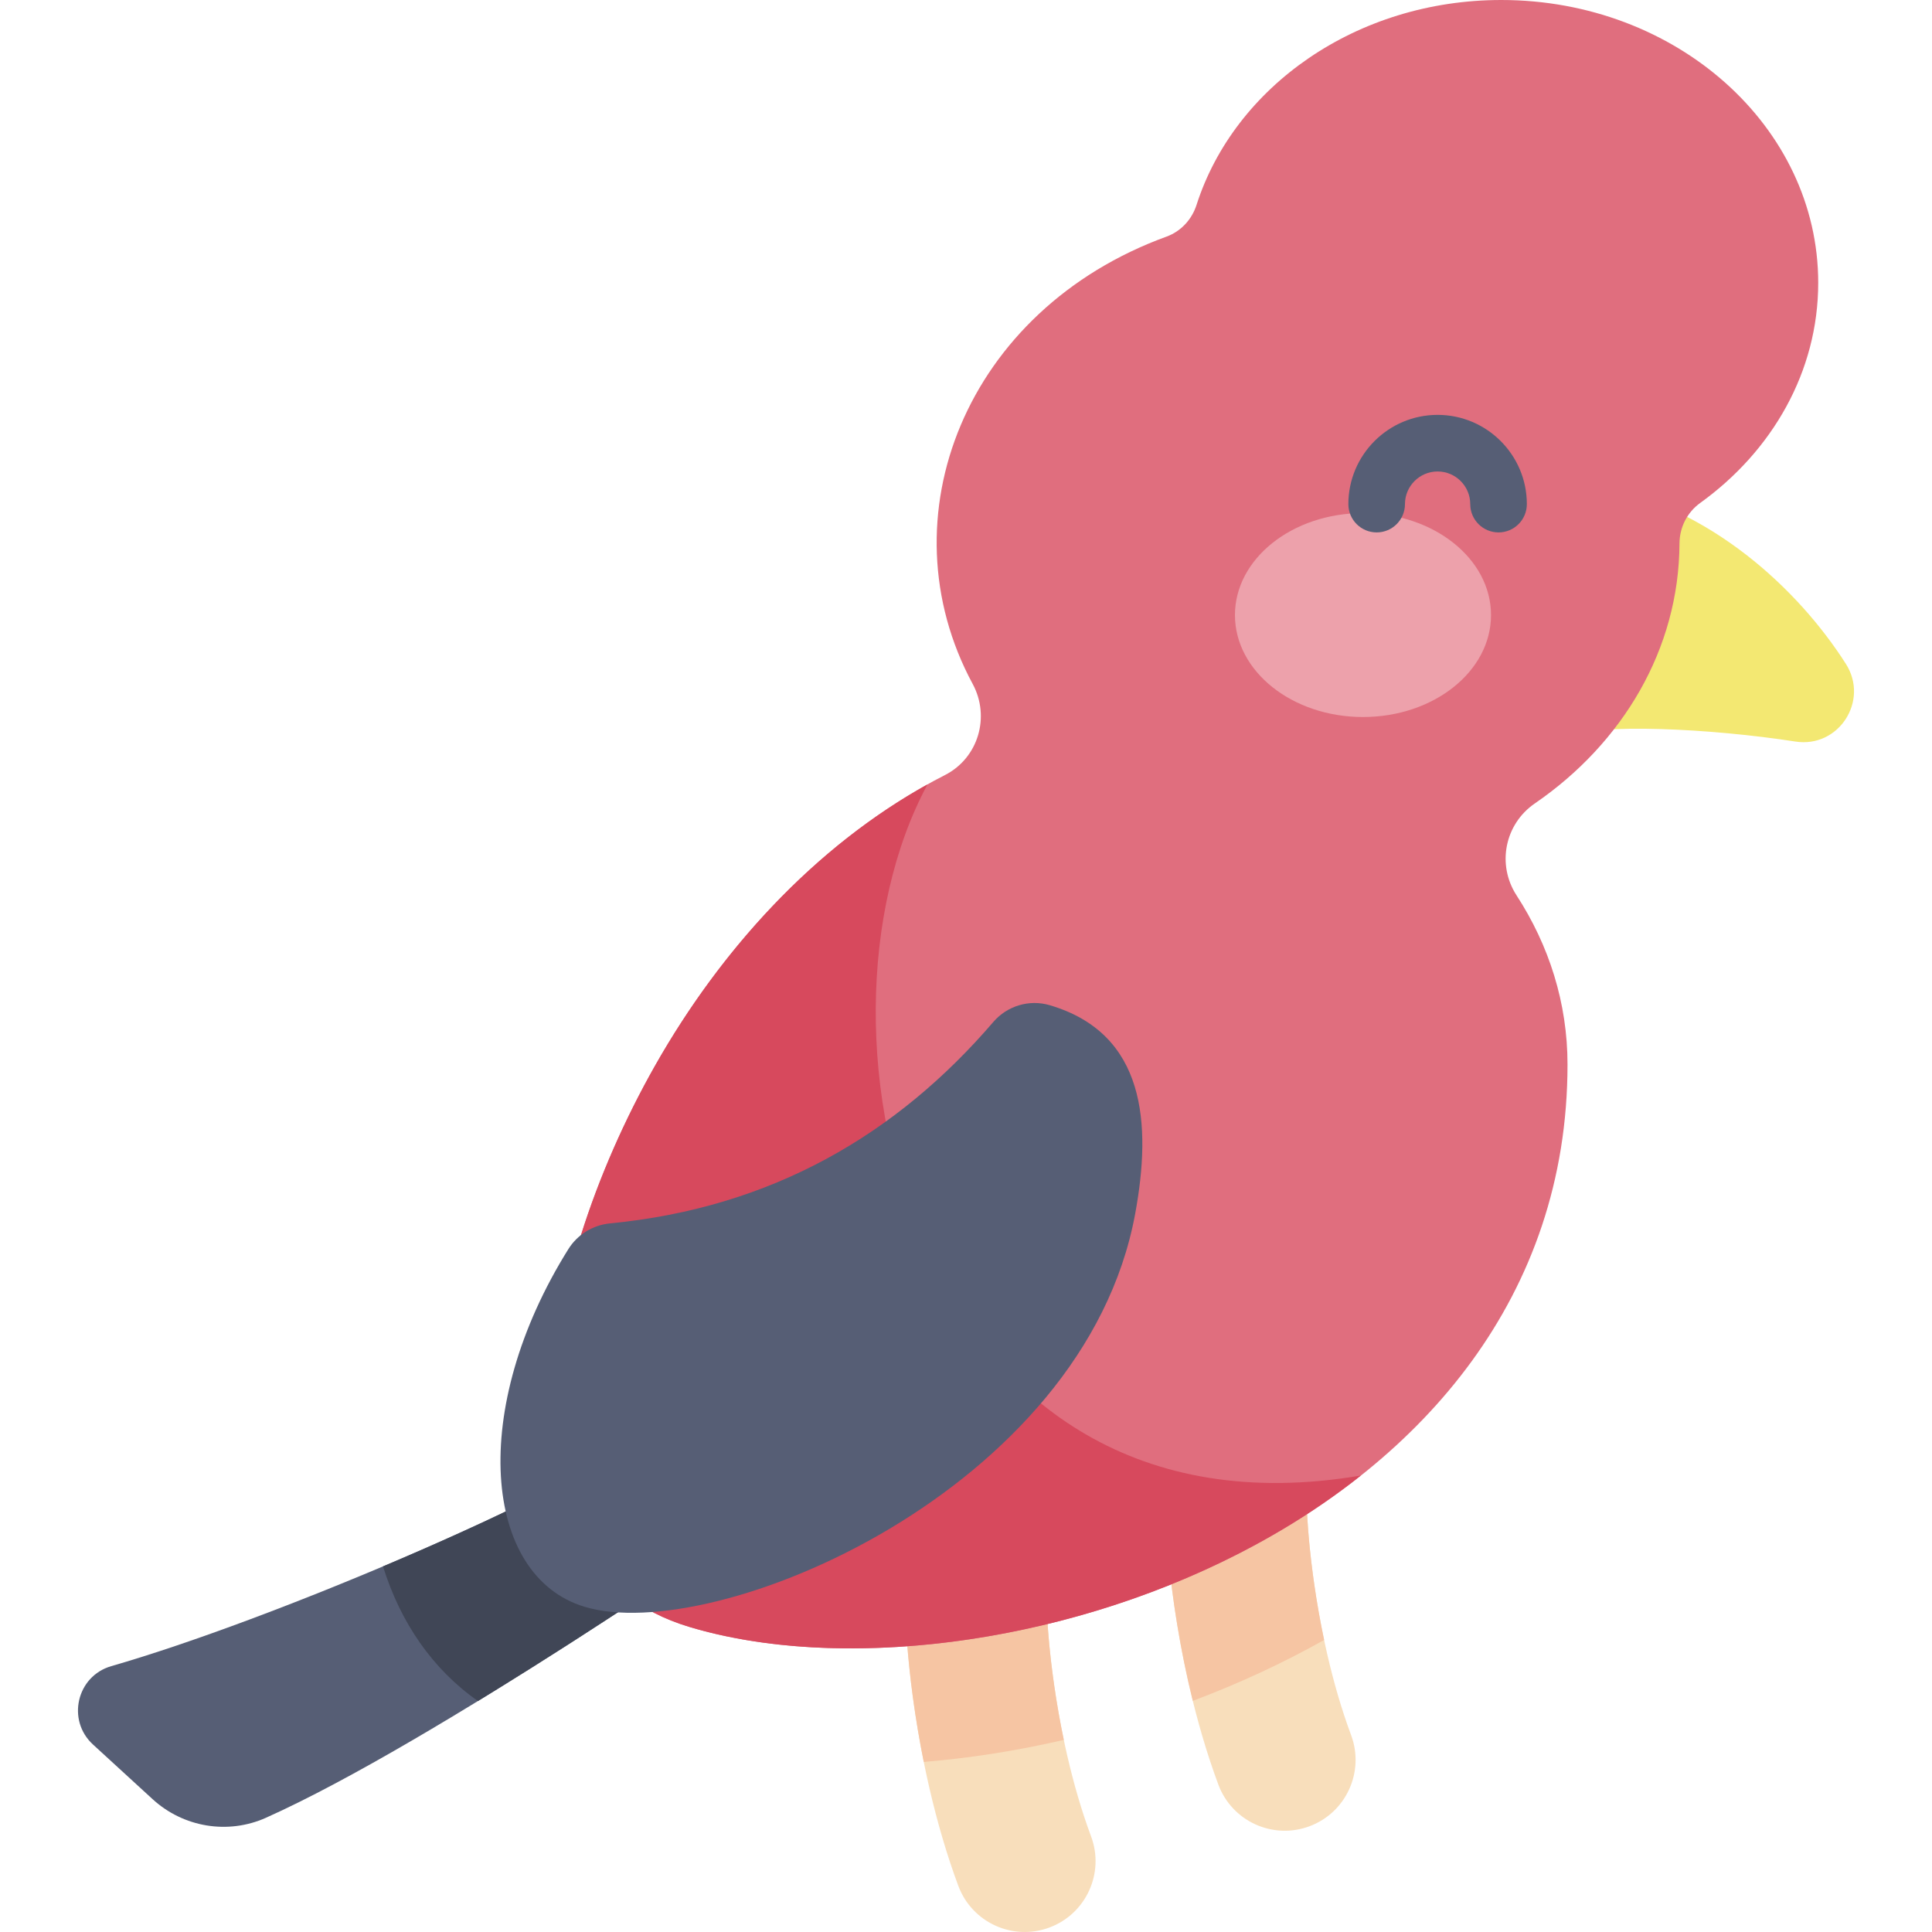 <svg id="Capa_1" enable-background="new 0 0 512 512" height="512" viewBox="0 0 512 512" width="512" xmlns="http://www.w3.org/2000/svg"><g><path d="m414.99 195.209c8.464-3.564 38.149-2.207 60.816 1.311 11.464 1.779 19.605-10.801 13.37-20.585-12.61-19.786-35.967-41.65-65.798-47.189z" fill="#f3e872"/><path d="m197.353 404.789s-82.443 57.076-126.894 76.948c-10.08 4.506-21.878 2.521-30.017-4.939l-15.798-14.482c-7.033-6.447-4.324-18.126 4.843-20.769 42.847-12.354 116.82-44.296 134.769-57.562z" fill="#565e75"/><path d="m164.255 383.985c-9.51 7.029-34.751 19.302-62.755 31.125 4.626 14.883 13.142 27.279 25.162 35.683 36.321-22.211 70.691-46.004 70.691-46.004z" fill="#404656"/><path d="m322.875 472.937c-12.442-33.434-15.456-73.63-13.583-85.802 1.577-10.248 11.167-17.275 21.409-15.699 10.233 1.575 17.257 11.136 15.705 21.367-.785 6.244 1.306 39.227 11.655 67.039 3.616 9.717-1.33 20.525-11.046 24.14-9.718 3.619-20.525-1.329-24.14-11.045z" fill="#f8debb"/><path d="m253.963 499.769c-12.441-33.431-15.456-73.627-13.583-85.801 1.575-10.248 11.163-17.275 21.408-15.7 10.233 1.574 17.256 11.134 15.707 21.365-.786 6.242 1.304 39.228 11.655 67.042 3.616 9.716-1.33 20.525-11.046 24.14-9.737 3.624-20.532-1.348-24.141-11.046z" fill="#f8debb"/><path d="m330.701 371.436c-10.243-1.577-19.832 5.451-21.409 15.699-1.47 9.551.072 36.358 6.815 63.612 12.12-4.56 23.812-9.966 34.8-16.134-4.175-19.765-5.053-37.414-4.5-41.809 1.551-10.231-5.473-19.793-15.706-21.368z" fill="#f6c5a3"/><path d="m277.495 419.633c1.55-10.231-5.474-19.791-15.707-21.365-10.245-1.575-19.833 5.452-21.408 15.7-1.277 8.301-.278 29.634 4.429 52.965 12.356-1.021 24.812-2.991 37.111-5.84-4.112-19.624-4.975-37.092-4.425-41.46z" fill="#f6c5a3"/><path d="m481.846 74.942c0-41.389-37.608-74.942-83.998-74.942-38.358 0-70.696 22.943-80.748 54.285-1.244 3.88-4.127 7.024-7.957 8.417-53.156 19.341-75.167 74.444-51.373 118.55 4.713 8.737 1.49 19.637-7.353 24.149-31.834 16.243-58.388 44.45-76.859 77.084-31.952 56.452-44.377 132.572 9.098 148.658 78.172 23.515 232.751-25.692 232.751-149.068 0-16.272-4.904-31.55-13.501-44.785-5.289-8.143-3.154-18.889 4.853-24.381 23.222-15.929 38.207-40.861 38.322-68.884.018-4.271 2.041-8.253 5.507-10.751 19.065-13.738 31.258-34.764 31.258-58.332z" fill="#e06e7e"/><path d="m360.639 391.032c-118.162 20.031-150.499-117.009-114.84-183.16-29.784 16.544-54.671 43.571-72.241 74.613-31.952 56.452-44.377 132.572 9.098 148.658 48.323 14.536 125.829 1.271 177.983-40.111z" fill="#d7495d"/><path d="m300.826 321.707c-13.531 73.322-111.6 114.636-146.032 104.073-26.803-8.223-30.619-52.452-4.17-94.756 2.424-3.878 6.517-6.378 11.069-6.818 42.899-4.151 75.996-23.602 101.545-53.372 3.669-4.275 9.529-6.042 14.933-4.451 25.483 7.503 27.055 31.48 22.655 55.324z" fill="#565e75"/><g><ellipse cx="361.205" cy="162.998" fill="#eda1ab" rx="33.93" ry="27.02"/><path d="m397.13 141.095c-4.142 0-7.5-3.358-7.5-7.5 0-4.77-3.88-8.65-8.65-8.65s-8.65 3.88-8.65 8.65c0 4.142-3.358 7.5-7.5 7.5s-7.5-3.358-7.5-7.5c0-13.041 10.609-23.65 23.65-23.65 13.04 0 23.65 10.609 23.65 23.65 0 4.142-3.358 7.5-7.5 7.5z" fill="#565e75"/></g></g></svg>